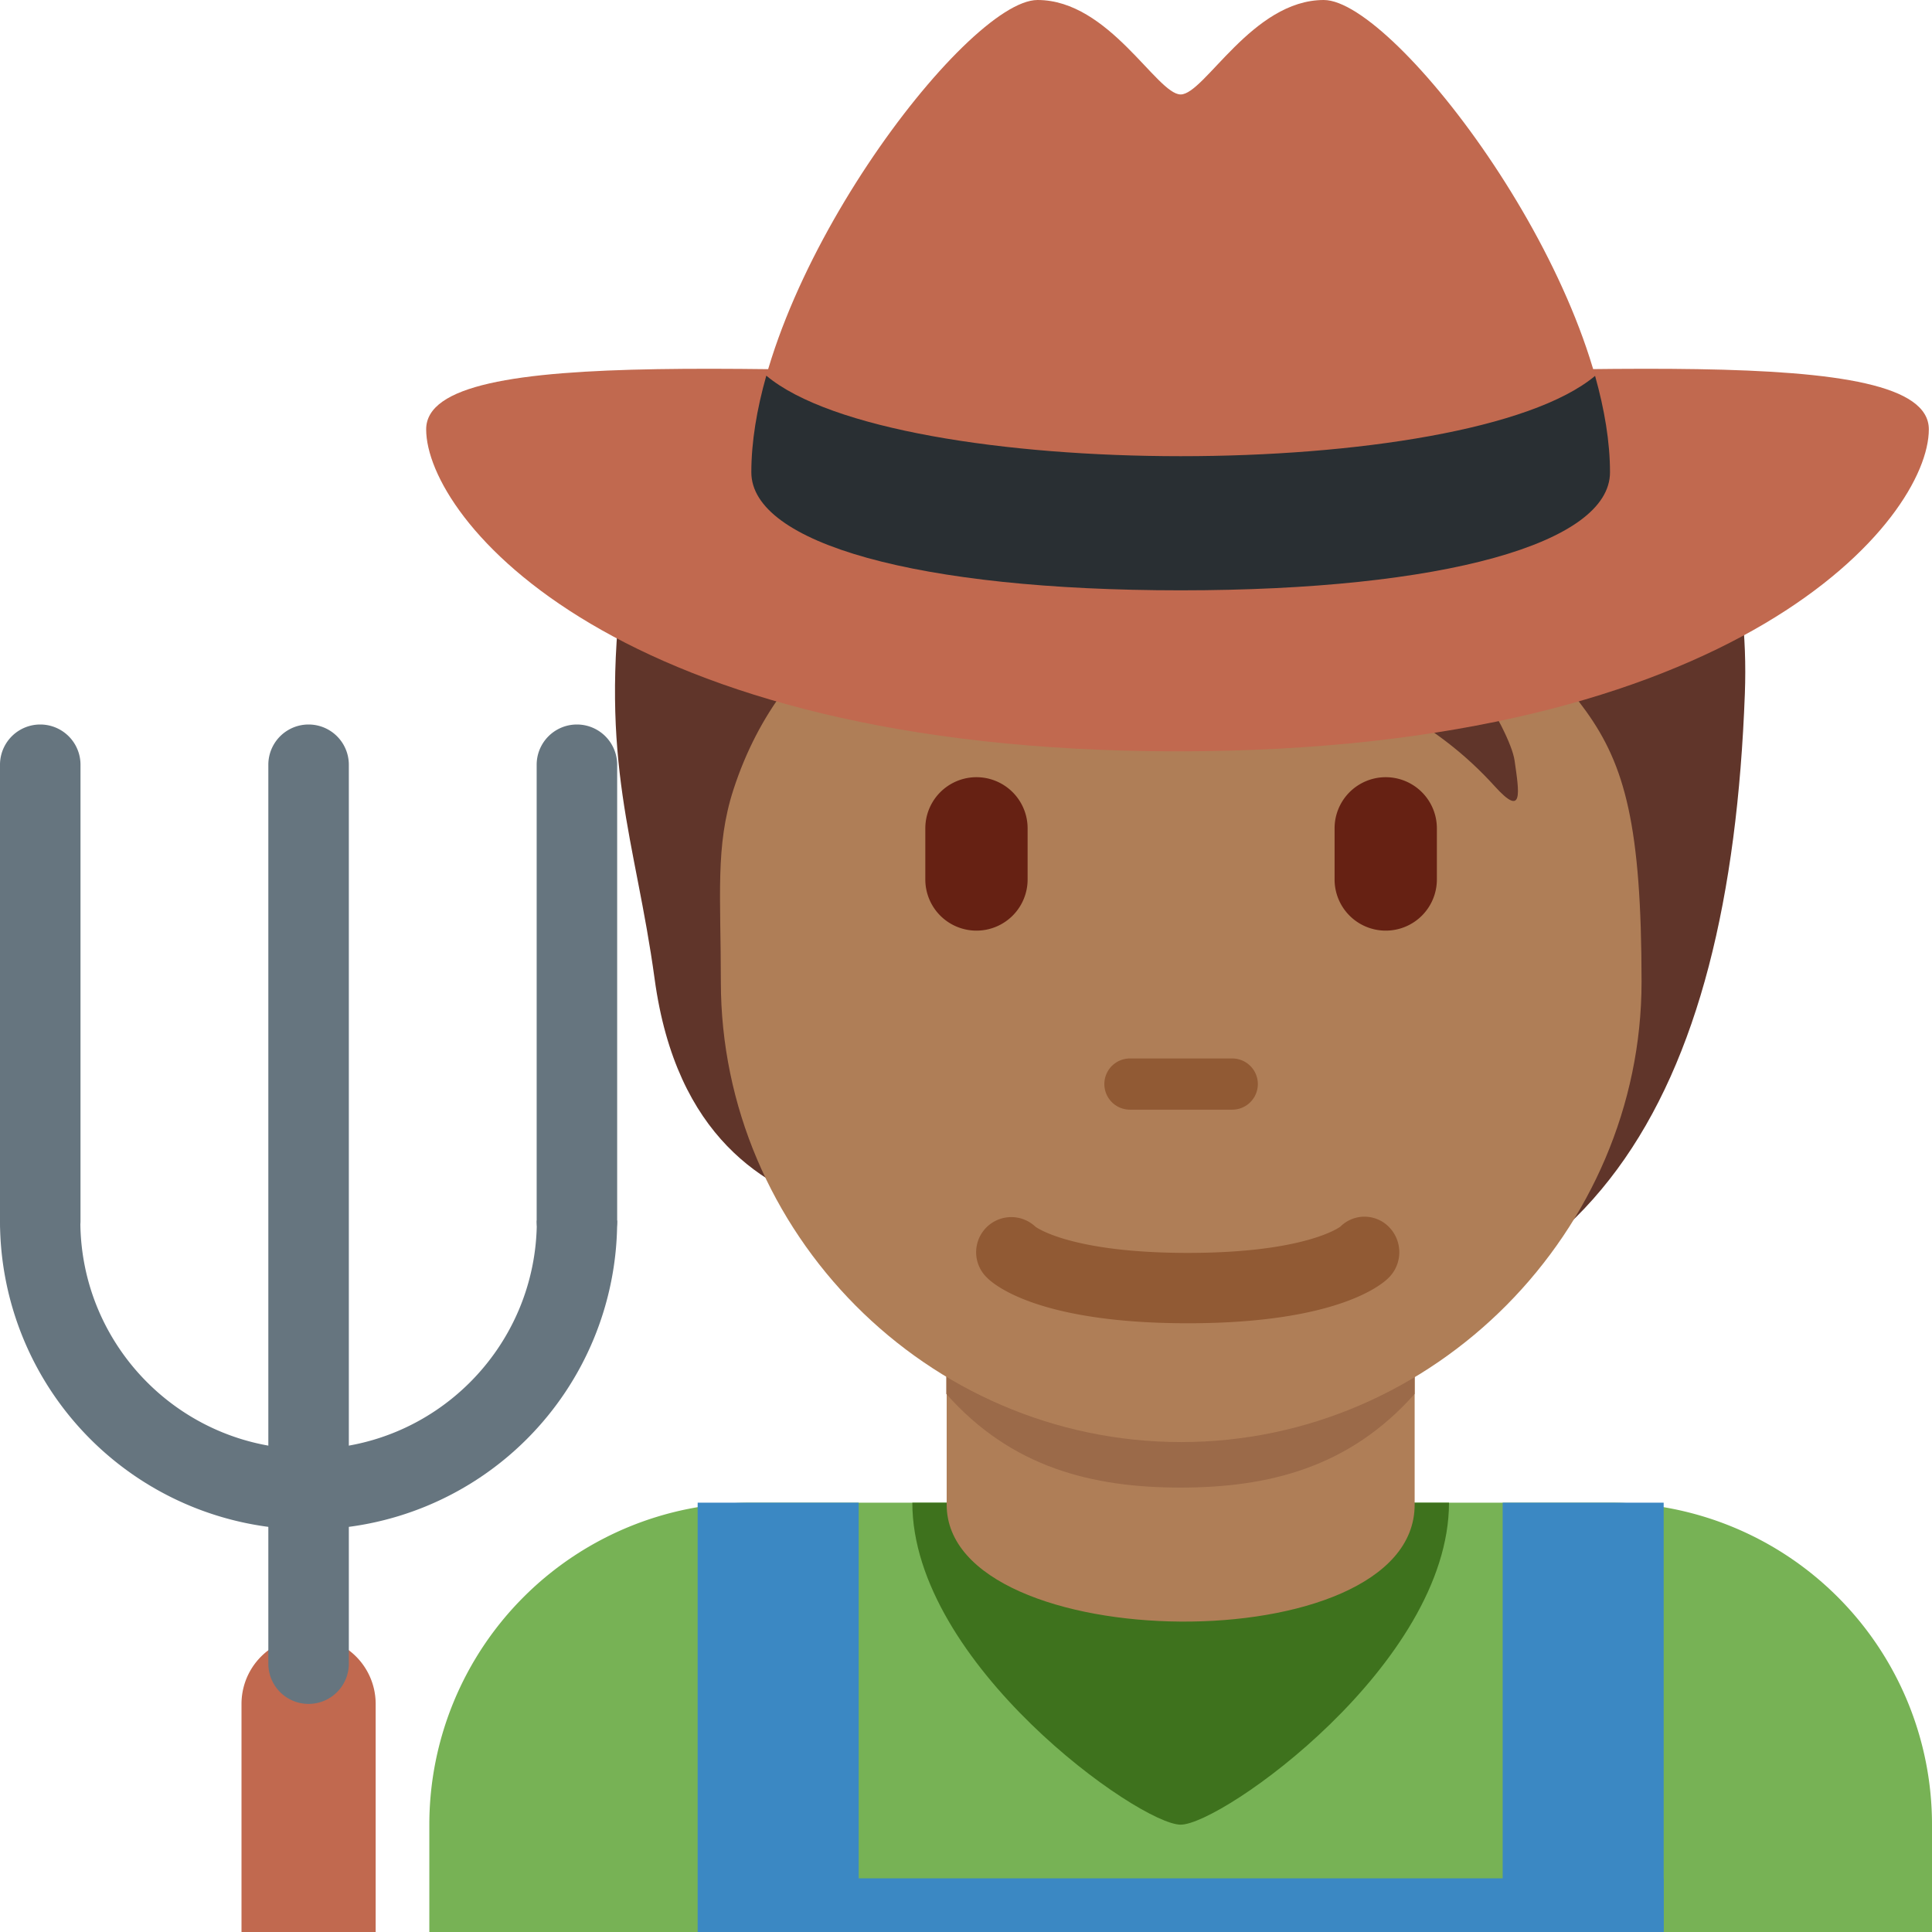 <svg xmlns="http://www.w3.org/2000/svg" viewBox="0 0 36 36"><path fill="#77B255" d="M36 36v-2a6 6 0 00-6-6H14a6 6 0 00-6 6v2h28z"/><path fill="#3E721D" d="M22 34c.767 0 5-3 5-6H17c0 3 4.233 6 5 6z"/><path fill="#AF7E57" d="M17.64 28.038c0 2.846 8.72 2.962 8.72 0v-3.749h-8.72v3.749z"/><path fill="#9B6A49" d="M17.632 25.973c1.216 1.374 2.724 1.746 4.364 1.746 1.639 0 3.147-.372 4.364-1.746v-3.491h-8.728v3.491z"/><path fill="#60352A" d="M25.152 3.3c-1.925-.623-5.876-.46-7.008 1.012-1.873.036-1.596 3.71-5.113 2.967-.738 1.004-1.259 2.198-1.424 3.476-.448 3.475.235 4.874.591 7.486.403 2.96 2.067 3.907 3.397 4.303 1.914 2.529 3.949 2.421 7.366 2.421 6.672 0 9.271-4.458 9.552-12.04.08-2.157-.473-4.067-1.584-5.649-3.837 1.49-3.213-3.146-5.777-3.976z"/><path fill="#AF7E57" d="M29.547 13.243c-.646-.894-1.472-1.614-3.284-1.868.68.311 1.874 2.202 1.959 2.797.085.595.17 1.076-.368.481-2.155-2.382-5.045-2.259-7.37-3.714-1.624-1.016-2.119-2.141-2.119-2.141s-.198 1.5-2.661 3.029c-.714.443-1.566 1.43-2.038 2.888-.34 1.048-.234 1.982-.234 3.578 0 4.66 3.841 8.578 8.578 8.578s8.578-3.953 8.578-8.578c-.002-2.898-.305-4.03-1.041-5.05z"/><path fill="#915A34" d="M22.961 20.677h-1.906a.477.477 0 110-.954h1.906a.477.477 0 110 .954z"/><path fill="#662113" d="M18.195 17.341a.953.953 0 01-.953-.953v-.953a.953.953 0 011.906 0v.953a.953.953 0 01-.953.953zm7.626 0a.953.953 0 01-.953-.953v-.953a.953.953 0 011.906 0v.953a.953.953 0 01-.953.953z"/><path fill="#915A34" d="M22.134 24.657c-2.754 0-3.6-.705-3.741-.848a.655.655 0 01.902-.95c.052.037.721.487 2.839.487 2.2 0 2.836-.485 2.842-.49a.638.638 0 01.913.015.67.67 0 01-.014.939c-.142.142-.987.847-3.741.847"/><path fill="#3B88C3" d="M13 28h3v8h-3zm15 0h3v8h-3z"/><path fill="#3B88C3" d="M13.125 35H31v1H13.125z"/><path fill="#C1694F" d="M30 8.8c0 1.32-3.092 2.2-8 2.2-4.909 0-8-.88-8-2.2C14 5.253 18 0 19.333 0 20.667 0 21.556 1.76 22 1.76S23.333 0 24.667 0C26 0 30 5.253 30 8.8z"/><path fill="#C1694F" d="M35.941 8c0 1.657-3.5 6-14 6s-14-4.343-14-6 6.82-1 14-1 14-.657 14 1z"/><path fill="#292F33" d="M30 8.8c0 1.32-3.092 2.2-8 2.2-4.909 0-8-.88-8-2.2 0-.566.102-1.175.279-1.8 2.388 2 13.054 2 15.443.004.175.623.278 1.231.278 1.796z"/><path fill="#C1694F" d="M7 31.75a1.25 1.25 0 00-2.5 0V36H7v-4.25z"/><path fill="#66757F" d="M10.003 22.75c0 2.35-1.904 4.253-4.253 4.253S1.497 25.1 1.497 22.75c0-.086-1.497-.084-1.497 0a5.75 5.75 0 0011.5 0c0-.084-1.497-.086-1.497 0z"/><path fill="#66757F" d="M1.5 22.75a.75.75 0 01-1.5 0v-8.5a.75.75 0 011.5 0v8.5zm10 0a.75.75 0 01-1.5 0v-8.5a.75.75 0 011.5 0v8.5zM6.5 31A.75.75 0 015 31V14.25a.75.75 0 011.5 0V31z"/></svg>
